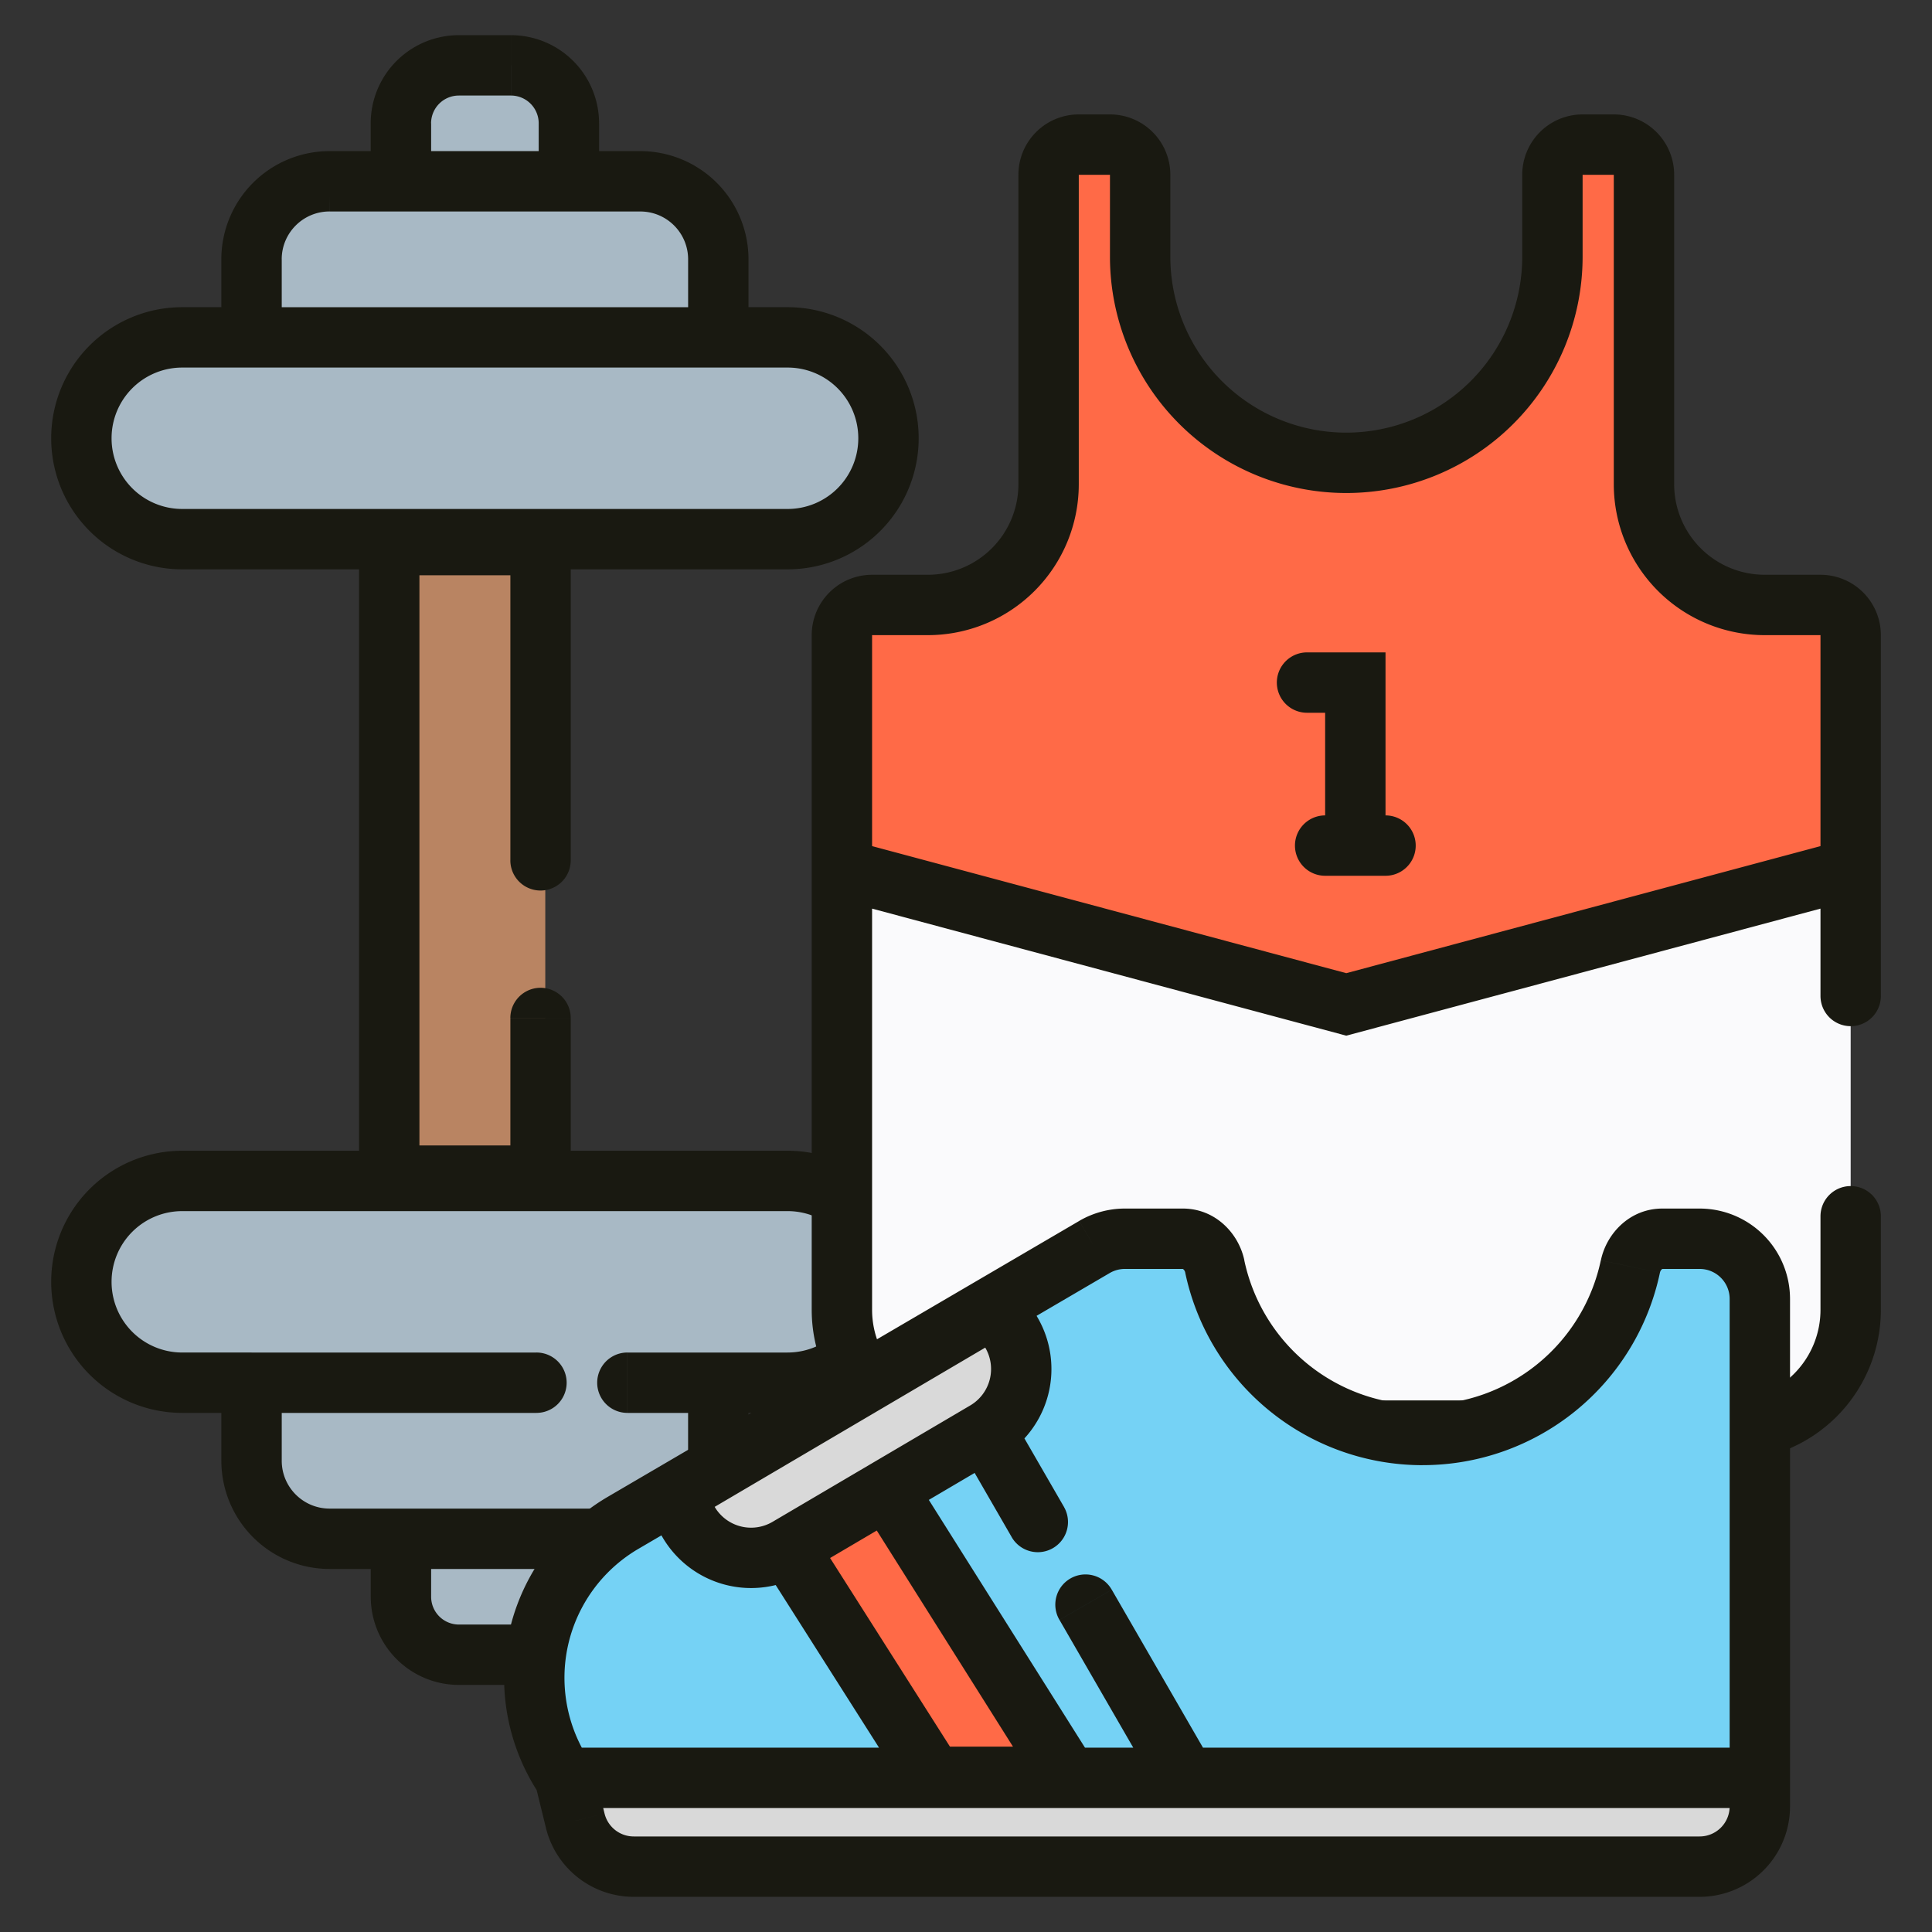 <svg xmlns="http://www.w3.org/2000/svg" width="64" height="64" fill="none"><rect width="100%" height="100%" fill="#333333" stroke="none"/><path fill="#B98462" d="M12.836 18.571h5.227v19.838h-5.227z"/><path fill="#A8B9C5" d="M13.281 6.006h5.565v-1.92a1.92 1.92 0 0 0-1.92-1.921H15.2c-1.06 0-1.92.86-1.92 1.92zm-4.949 5.17H6.037a3.342 3.342 0 0 0 0 6.684H26.09a3.342 3.342 0 1 0 0-6.684z"/><path fill="#A8B9C5" d="M8.332 11.176h15.462V8.591a2.585 2.585 0 0 0-2.585-2.585H10.918A2.585 2.585 0 0 0 8.332 8.59zM26.09 39.12H6.036a3.342 3.342 0 1 0 0 6.684h2.295v2.585a2.585 2.585 0 0 0 2.585 2.585H21.21a2.585 2.585 0 0 0 2.585-2.585v-2.585h2.295a3.342 3.342 0 0 0 0-6.684m-7.244 11.855H13.28v1.92c0 1.06.86 1.92 1.92 1.92h1.724c1.06 0 1.92-.86 1.92-1.92z"/><path fill="#191911" d="M17.771 46.804a1 1 0 0 0 0-2zm3.012-2a1 1 0 1 0 0 2zm-7.89-26.747v-1h-1v1zm5.013 0h1v-1h-1zm0 20.888v1h1v-1zm-5.013 0h-1v1h1zM16.906 28.5a1 1 0 0 0 2 0zm2 5.222a1 1 0 1 0-2 0zM6.037 11.176v1H26.09v-2H6.037zM26.09 17.86v-1H6.037v2H26.09zm-20.052 0v-1a2.34 2.34 0 0 1-2.342-2.342h-2a4.34 4.34 0 0 0 4.342 4.342zm23.394-3.342h-1a2.34 2.34 0 0 1-2.342 2.342v2a4.34 4.34 0 0 0 4.342-4.342zm-3.342-3.342v1a2.34 2.34 0 0 1 2.342 2.342h2a4.34 4.34 0 0 0-4.342-4.342zm-20.052 0v-1a4.34 4.34 0 0 0-4.342 4.342h2a2.34 2.34 0 0 1 2.342-2.342zm4.88-5.17v1H21.21v-2H10.918zm12.877 5.17v-1H8.332v2h15.462zm-15.462 0h1V8.59h-2v2.585zm15.462-2.585h-1v2.585h2V8.59zM21.21 6.006v1c.876 0 1.585.71 1.585 1.585h2a3.585 3.585 0 0 0-3.585-3.585zm-10.291 0v-1A3.585 3.585 0 0 0 7.332 8.59h2c0-.875.71-1.585 1.585-1.585zM15.2 2.165v1h1.724v-2H15.2zm3.645 3.84v-1H13.28v2h5.565zm-5.565 0h1v-1.92h-2v1.92zm5.565-1.92h-1v1.92h2v-1.92zm-1.92-1.92v1a.92.92 0 0 1 .92.92h2a2.92 2.92 0 0 0-2.92-2.92zm-1.725 0v-1a2.92 2.92 0 0 0-2.92 2.92h2a.92.92 0 0 1 .92-.92zM26.09 39.12v-1H6.037v2H26.09zm-20.052 0v-1a4.34 4.34 0 0 0-4.342 4.342h2a2.34 2.34 0 0 1 2.342-2.342zm23.394 3.342h1a4.34 4.34 0 0 0-4.342-4.342v2a2.34 2.34 0 0 1 2.342 2.342zm-3.342 3.342v1a4.34 4.34 0 0 0 4.342-4.342h-2a2.34 2.34 0 0 1-2.342 2.342zm-20.052 0v-1a2.34 2.34 0 0 1-2.342-2.342h-2a4.34 4.34 0 0 0 4.342 4.342zm4.88 5.17v1H21.21v-2H10.918zm-2.585-5.17h-1v2.585h2v-2.584zm15.462 2.585h1v-2.584h-2v2.584zm-2.585 2.585v1a3.585 3.585 0 0 0 3.585-3.585h-2c0 .876-.71 1.585-1.585 1.585zm-10.291 0v-1c-.876 0-1.586-.71-1.586-1.585h-2a3.585 3.585 0 0 0 3.586 3.585zm4.283 3.841v1h1.724v-2h-1.724zm3.645-3.84v-1H13.28v2h5.565zm-5.565 0h-1v1.92h2v-1.92zm5.565 1.92h1v-1.92h-2v1.92zm-1.92 1.92v1a2.92 2.92 0 0 0 2.92-2.92h-2a.92.92 0 0 1-.92.92zm-1.725 0v-1a.92.92 0 0 1-.92-.92h-2a2.92 2.92 0 0 0 2.92 2.92zm2.57-9.01v-1h-9.44v2h9.44zm-11.734 0v1h11.734v-2H6.037zm17.757 0v-1h-3.011v2h3.011zm0 0v1h2.295v-2h-2.295zm-10.9-27.748v1h5.012v-2h-5.013zm5.012 20.888v-1h-5.013v2h5.013zm-5.013 0h1V18.057h-2v20.888zm5.013-20.888h-1v10.444h2V18.057zm0 15.666h-1v5.222h2v-5.222zm.94-27.717h1v-1.92h-2v1.92zm-5.565-1.92h-1v1.92h2v-1.92zm10.513 7.09h1V8.591h-2v2.585zm-2.585-5.17v-1h-2.363v2h2.363zm-7.928 0v-1h-2.363v2h2.363zM8.332 8.59h-1v2.585h2V8.591zm0 2.585v-1H6.037v2h2.295zm17.757 0v-1h-2.295v2h2.295zM6.037 45.804v1h2.295v-2H6.037zm2.295 0h-1v2.585h2v-2.585zm2.585 5.17v1h2.364v-2h-2.363zm7.929 0v1h2.363v-2h-2.363zm4.948-2.585h1v-2.585h-2v2.585zm-10.513 2.585h-1v1.92h2v-1.92zm5.565 1.92h1v-1.92h-2v1.92z"/><path fill="#FF6A47" d="M54.459 16.04a4 4 0 0 0 4 4h1.847a1 1 0 0 1 1 1v7.756l-16.709 4.477-16.708-4.477V21.04a1 1 0 0 1 1-1h1.847a4 4 0 0 0 4-4V5.79a1 1 0 0 1 1-1h1.033a1 1 0 0 1 1 1v2.713a6.828 6.828 0 0 0 13.657 0V5.79a1 1 0 0 1 1-1h1.033a1 1 0 0 1 1 1z"/><path fill="#FAFAFC" d="M57.306 47.39a4 4 0 0 0 4-4V28.796l-16.709 4.477-16.708-4.477V43.39a4 4 0 0 0 4 4z"/><path stroke="#191911" stroke-linecap="round" stroke-width="2" d="M61.306 28.796V21.04a1 1 0 0 0-1-1h-1.847a4 4 0 0 1-4-4V5.79a1 1 0 0 0-1-1h-1.033a1 1 0 0 0-1 1v2.713a6.828 6.828 0 0 1-13.657 0V5.79a1 1 0 0 0-1-1h-1.033a1 1 0 0 0-1 1v10.25a4 4 0 0 1-4 4h-1.847a1 1 0 0 0-1 1v7.756m33.417 0-16.709 4.477-16.708-4.477m33.417 0v4.197m-33.417-4.197V43.39a4 4 0 0 0 4 4h25.417a4 4 0 0 0 4-4v-3.1M43.297 22.611h1.6v5.4m0 0h-1m1 0h1"/><path fill="#D9D9D9" d="M33.498 44.133a2.4 2.4 0 0 1-.851 3.286l-3.275 1.928-3.275 1.927a2.4 2.4 0 0 1-3.285-.85l-.508-.862 10.686-6.29z"/><path fill="#D9D9D9" fill-rule="evenodd" d="M58.297 58.893v.949a1.995 1.995 0 0 1-1.995 1.993H20.995c-.92 0-1.72-.627-1.939-1.519l-.349-1.423zm-24.8-14.76a2.4 2.4 0 0 1-.85 3.286l-3.275 1.928-3.275 1.927a2.4 2.4 0 0 1-3.285-.85l-.508-.862 10.686-6.29z" clip-rule="evenodd"/><path fill="#FF6A47" d="m26.097 51.274 4.82 7.585h4.45l-5.995-9.512z"/><path fill="#FF6A47" d="m30.09 50.59 4.82 7.584h4.45l-5.996-9.512h-2.063z"/><path fill="#75D2F5" fill-rule="evenodd" d="M58.297 43.029a1.995 1.995 0 0 0-1.995-1.994h-1.235c-.524 0-.951.407-1.058.92a7.03 7.03 0 0 1-6.885 5.58 7.034 7.034 0 0 1-6.884-5.58c-.107-.513-.534-.92-1.058-.92h-1.92c-.354 0-.702.095-1.008.274l-15.61 9.135a5.95 5.95 0 0 0-1.937 8.449h39.59zm-25.65 4.39a2.4 2.4 0 0 0 .85-3.286l-.507-.861-10.686 6.29.508.862a2.4 2.4 0 0 0 3.285.85l4.82 7.585h4.45l-5.995-9.512z" clip-rule="evenodd"/><path fill="#191911" d="M56.302 41.035v-1zm1.995 18.807h1zm-1.995 1.993v1zm-35.307 0v1zm-1.939-1.519-.97.238zm1.588-9.872-.505-.863zm15.61-9.135.505.863zm1.009-.274v-1zm9.862 6.5v1zm6.884-5.58-.98-.205zm-13.769 0-.978.204zm-6.742 2.178.861-.507zm-10.686 6.29-.862.508zm-.508-.861-.507-.862a1 1 0 0 0-.354 1.37zm10.686-6.29.862-.508a1 1 0 0 0-1.369-.354zm-2.073 15.587-.844.537a1 1 0 0 0 .845.463zm4.45 0v1a1 1 0 0 0 .846-1.533zm-5.995-9.512-.507-.862zm9.014 10.012a1 1 0 0 0 1.732-1zm-4.87-8.435a1 1 0 0 0 1.732-1zm3.312 1.737a1 1 0 1 0-1.732 1zm19.474-11.626v1c.55 0 .995.446.995.994h2a2.995 2.995 0 0 0-2.995-2.994zm1.995 18.807h-1a.995.995 0 0 1-.995.993v2a2.995 2.995 0 0 0 2.995-2.993zm-1.995 1.993v-1H20.995v2h35.307zm-35.307 0v-1a.996.996 0 0 1-.968-.757l-.97.238-.972.238a2.995 2.995 0 0 0 2.91 2.281zm-1.939-1.519.971-.238-.349-1.423-.97.238-.972.238.35 1.423zm-.349-1.423.83-.557a4.95 4.95 0 0 1 1.612-7.029l-.505-.863-.505-.863a6.95 6.95 0 0 0-2.262 9.87zm1.937-8.449.505.863 15.61-9.135-.505-.863-.505-.863-15.61 9.135zm15.61-9.135.505.863a1 1 0 0 1 .504-.137v-2c-.532 0-1.055.142-1.514.41zm1.009-.274v1h1.92v-2h-1.92zm2.977.92-.978.204a8.034 8.034 0 0 0 7.862 6.377v-2a6.034 6.034 0 0 1-5.905-4.786zm6.884 5.58v1a8.03 8.03 0 0 0 7.863-6.376l-.978-.204-.98-.205a6.034 6.034 0 0 1-5.905 4.786zm7.943-6.5v1h1.235v-2h-1.235zm3.23 1.994h-1v15.864h2V43.029zm0 15.864h-1v.949h2v-.95zM54.01 41.955l.978.204a.2.2 0 0 1 .06-.11l.02-.014v-2c-1.075 0-1.85.82-2.037 1.715zm-14.827-.92v1q.003 0 .02.014a.2.2 0 0 1 .06.11l.978-.204.98-.205c-.188-.896-.963-1.715-2.038-1.715zm-5.684 3.098-.862.508a1.4 1.4 0 0 1-.496 1.916l.507.862.507.862a3.4 3.4 0 0 0 1.205-4.655zm-7.4 7.141-.508-.861a1.4 1.4 0 0 1-1.917-.497l-.861.508-.862.507a3.4 3.4 0 0 0 4.655 1.205zm-3.286-.85.861-.508-.507-.861-.862.507-.861.507.507.862zm-.508-.862.508.862 10.686-6.29-.508-.862-.507-.862-10.686 6.29zm10.686-6.29-.861.507.507.862.862-.508.861-.507-.507-.861zm-6.893 8.002-.844.537 4.82 7.585.845-.537.844-.536-4.82-7.585zm4.82 7.585v1h4.45v-2h-4.45zm1.73-11.44-.507-.862-3.275 1.928.507.862.507.862 3.275-1.928zm-3.275 1.928-.507-.862-3.275 1.928.507.861.508.862 3.274-1.927zm5.995 9.512.846-.533-5.995-9.512-.846.533-.846.533 5.995 9.512zm-2.72-11.44-.866.5 1.735 3.005.866-.5.866-.5-1.735-3.005zm6.605 11.44.866-.5-3.29-5.698-.866.5-.866.5 3.29 5.698zm-20.545.034v1H44.36v-2H18.707zm32.072 0v1h7.518v-2H50.78zm-6.42 0v1h6.42v-2h-6.42z"/></svg>